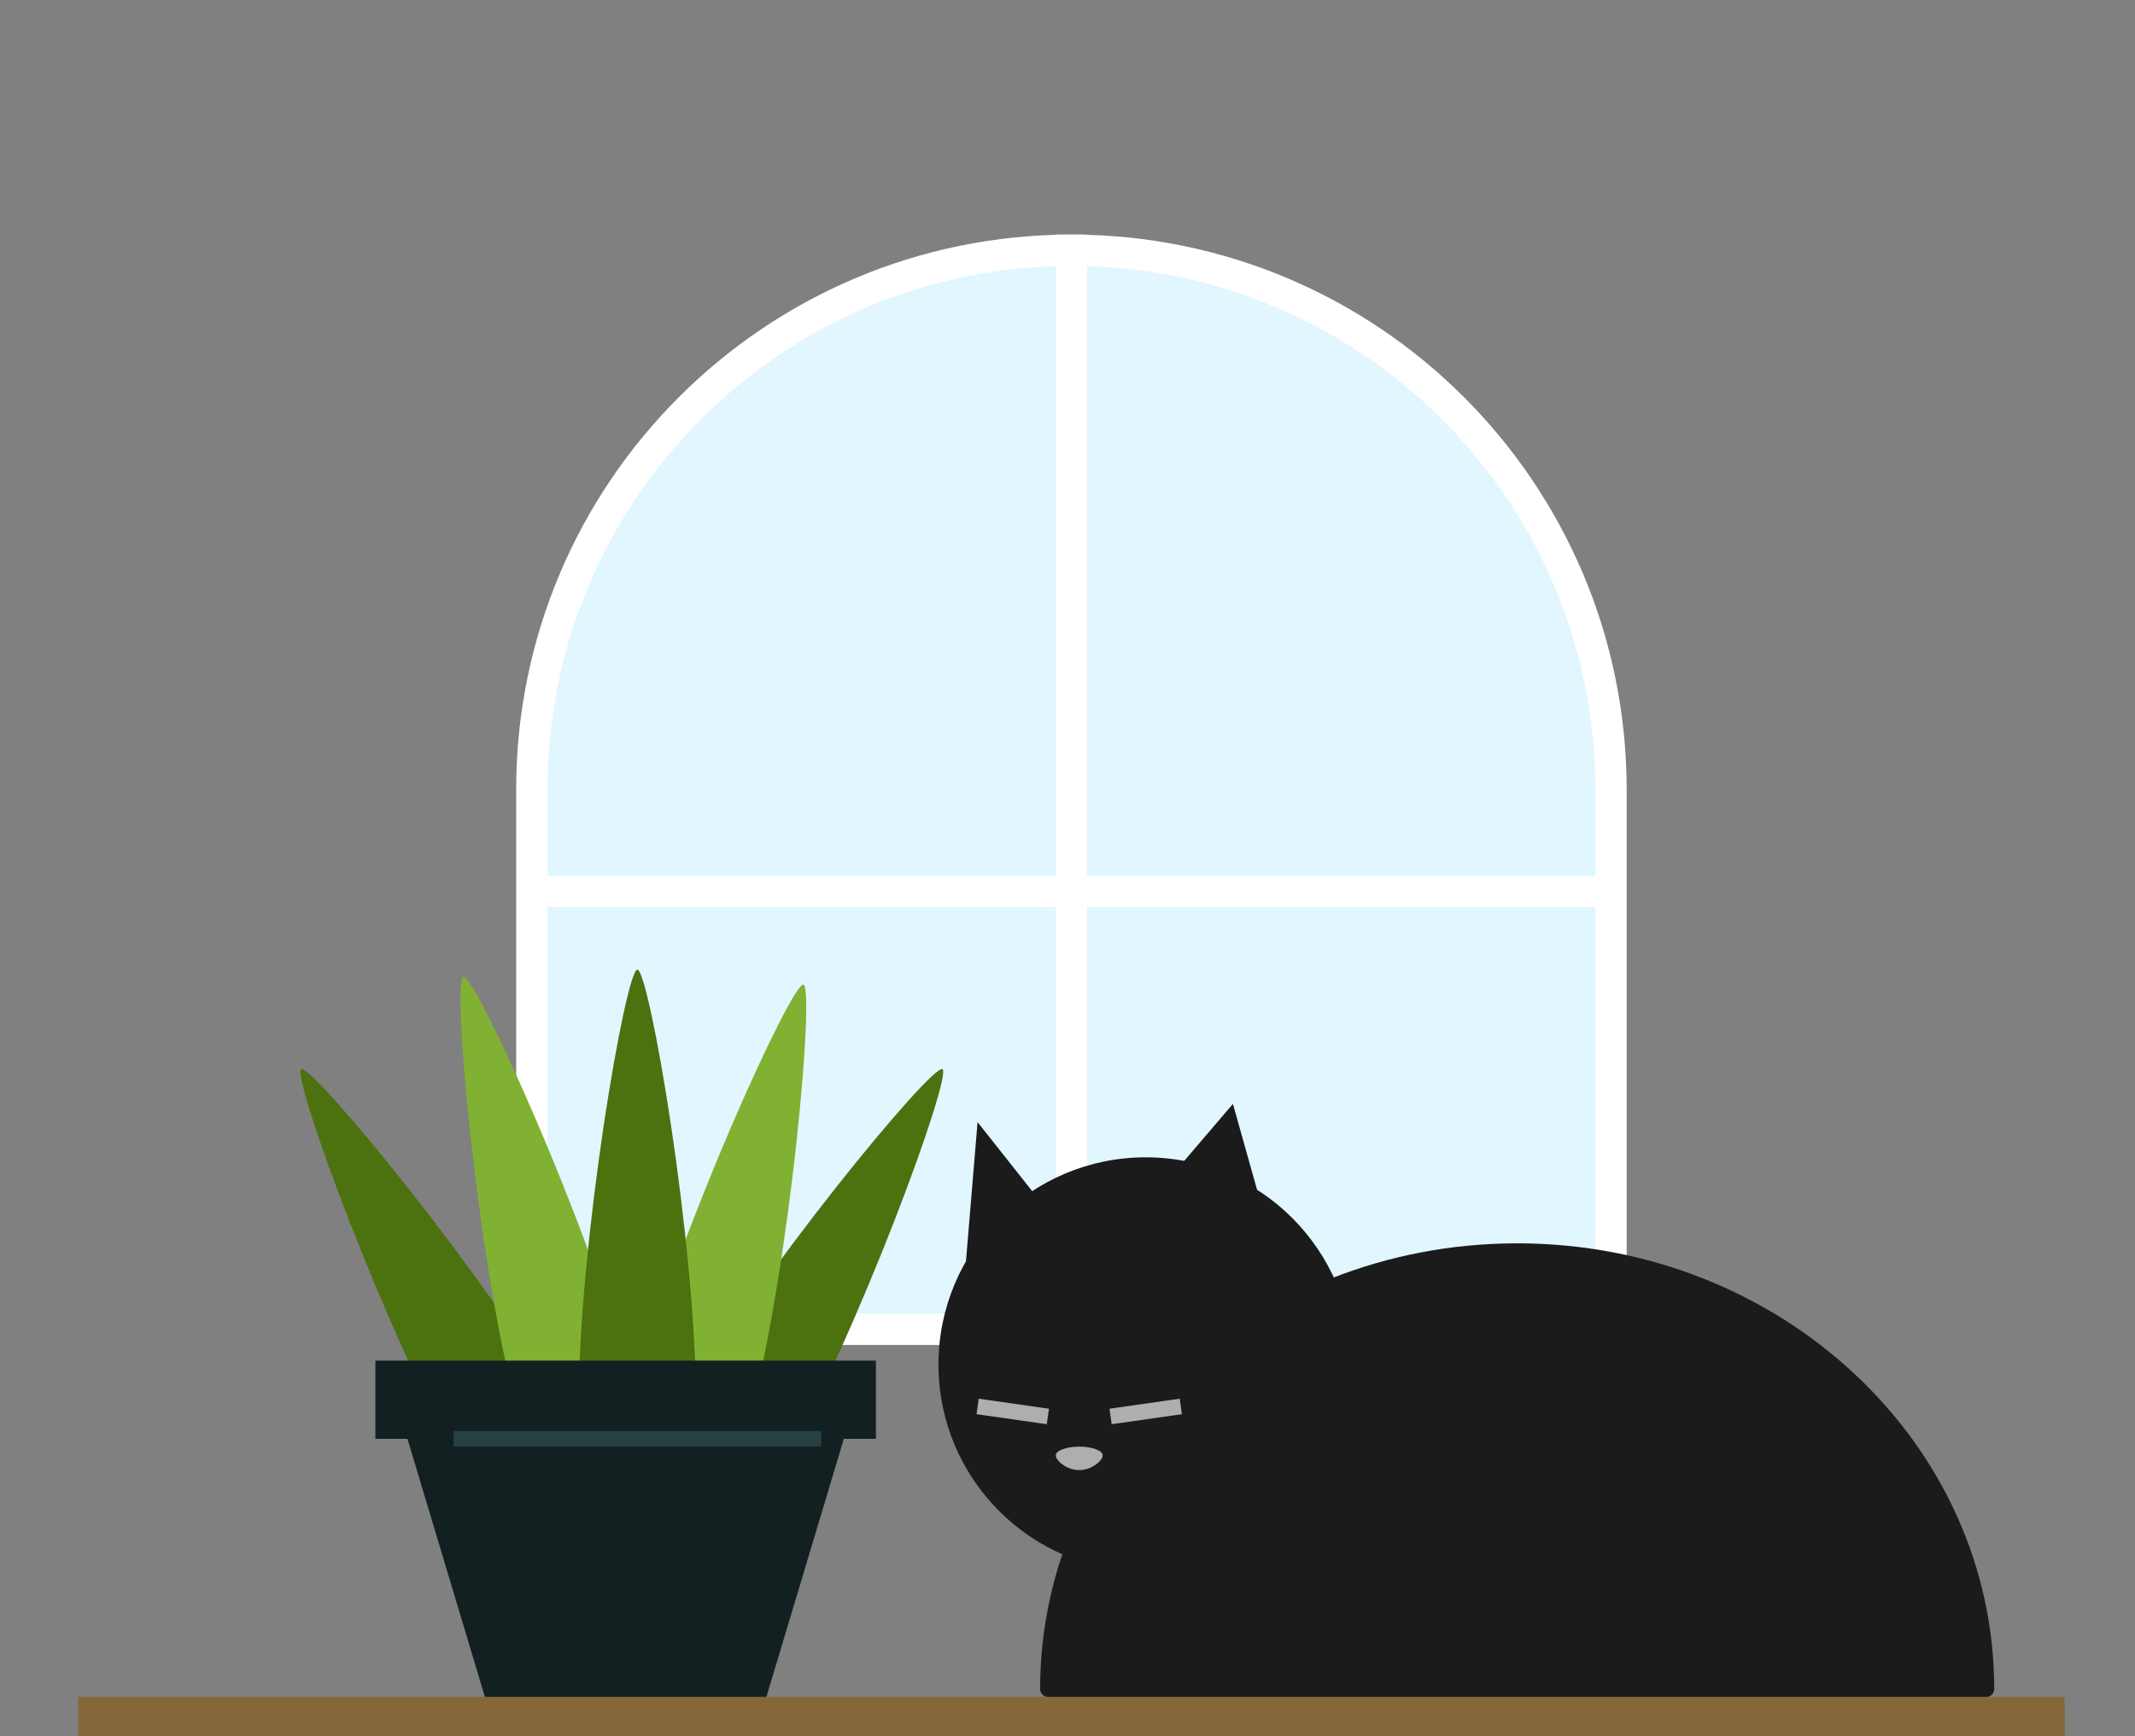 <svg fill="none" height="222" viewBox="0 0 273 222" width="273" xmlns="http://www.w3.org/2000/svg">
    <rect x="0" y="0" width="273" height="222" fill="#808080" stroke="none"/>
    <rect fill="#85673A" height="5" width="254" x="10" y="217" />
    <path d="M68 101C68 62.892 98.892 32 137 32C175.108 32 206 62.892 206 101V170H68V101Z"
        fill="#E1F6FF" stroke="white" stroke-width="4" />
    <rect fill="white" height="4" width="139" x="67" y="112" />
    <rect fill="white" height="4" transform="rotate(-90 135 172)" width="142" x="135" y="172" />
    <path clip-rule="evenodd" d="M253.991 217C254.546 217 255 216.555 255 216C255 184.52 227.689 159 194 159C160.311 159 133 184.52 133 216C133 216.555 133.454 217 134.009 217H253.991Z"
        fill="#1B1B1B"
        fill-rule="evenodd" />
    <circle cx="146.5" cy="174.5" fill="#1B1B1B" r="26.5" />
    <path d="M125 143.5L134.5 155.5L123 167.5L125 143.5Z" fill="#1B1B1B" />
    <path d="M157.654 141.169L161.932 156.4L142 159.471L157.654 141.169Z" fill="#1B1B1B" />
    <path d="M133 181L126 180" stroke="#AEAEAE" stroke-linecap="square" stroke-width="2" />
    <path d="M143 181L150 180" stroke="#AEAEAE" stroke-linecap="square" stroke-width="2" />
    <path
        d="M141 186.125C141 185.504 139.657 185 138 185C136.343 185 135 185.504 135 186.125C135 186.746 136.343 188 138 188C139.657 188 141 186.746 141 186.125Z"
        fill="#AEAEAE" />
    <path
        d="M59.57 188.619C69.859 206.594 72.916 205.177 76.511 203.119C80.106 201.061 82.877 199.142 72.588 181.168C62.3 163.193 39.811 135.981 38.509 136.726C37.207 137.471 49.282 170.645 59.57 188.619Z"
        fill="#4C720F" />
    <path
        d="M99.45 188.619C89.162 206.594 86.104 205.177 82.509 203.119C78.914 201.061 76.144 199.142 86.432 181.168C96.72 163.193 119.21 135.981 120.511 136.726C121.813 137.471 109.739 170.645 99.45 188.619Z"
        fill="#4C720F" />
    <path
        d="M95.854 181.49C90.579 201.518 87.258 200.943 83.253 199.888C79.247 198.833 76.074 197.698 81.348 177.67C86.623 157.642 101.285 125.528 102.735 125.91C104.186 126.292 101.128 161.462 95.854 181.49Z"
        fill="#81B132" />
    <path
        d="M66.134 180.49C71.409 200.518 74.73 199.943 78.735 198.888C82.741 197.833 85.914 196.698 80.64 176.67C75.365 156.642 60.703 124.528 59.253 124.91C57.802 125.292 60.86 160.462 66.134 180.49Z"
        fill="#81B132" />
    <path
        d="M89 179.5C89 200.211 85.642 200.5 81.5 200.5C77.358 200.5 74 200.211 74 179.5C74 158.789 80 124 81.5 124C83 124 89 158.789 89 179.5Z"
        fill="#4C720F" />
    <path clip-rule="evenodd" d="M80 177H50L62 217H80H98L110 177H80Z" fill="#122021"
        fill-rule="evenodd" />
    <rect fill="#122021" height="10" width="64" x="48" y="174" />
    <rect fill="#274042" height="2" width="47" x="58" y="183" />
</svg>
